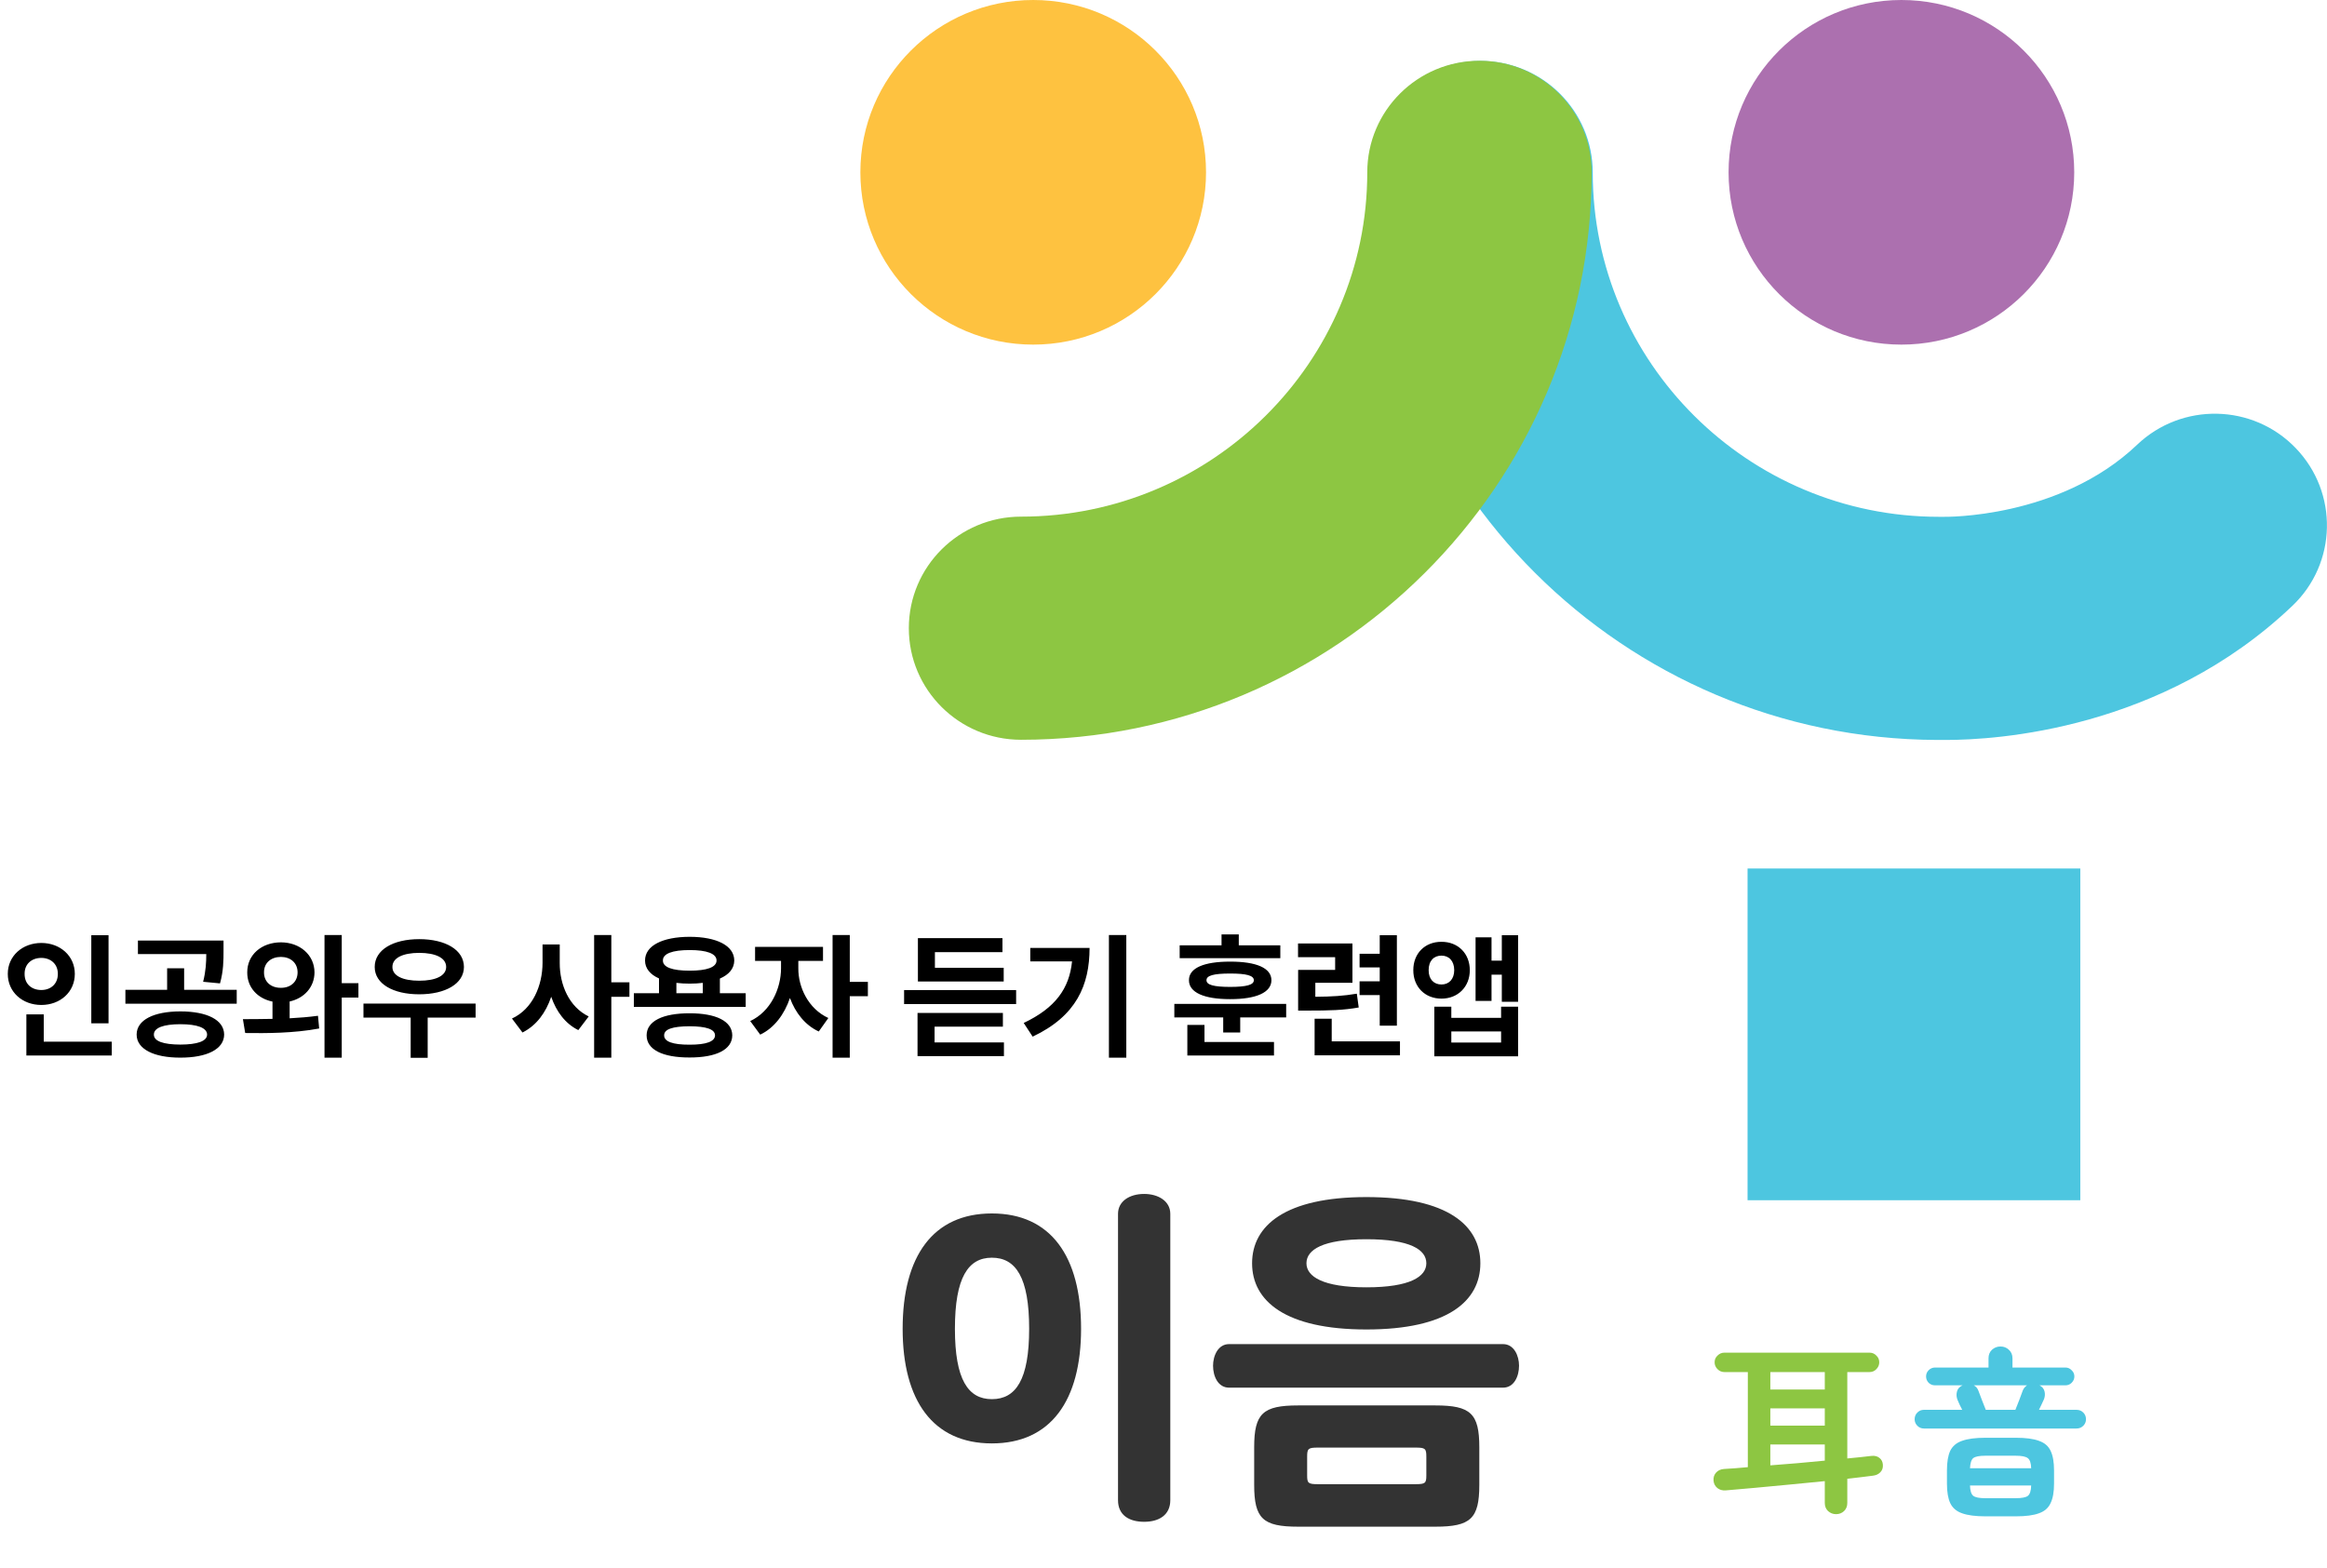 <svg width="641" height="432" viewBox="0 0 641 432" fill="none" xmlns="http://www.w3.org/2000/svg">
<g clip-path="url(#clip0_23_20)">
<path d="M523.765 94.952C550.058 94.952 571.373 73.696 571.373 47.476C571.373 21.256 550.058 0 523.765 0C497.472 0 476.157 21.256 476.157 47.476C476.157 73.696 497.472 94.952 523.765 94.952Z" fill="#AC70AF"/>
<path d="M284.608 94.952C310.901 94.952 332.216 73.696 332.216 47.476C332.216 21.256 310.901 0 284.608 0C258.315 0 237 21.256 237 47.476C237 73.696 258.315 94.952 284.608 94.952Z" fill="#FEC240"/>
<path d="M536.161 203.878C535.067 203.878 534.211 203.878 533.546 203.878C447.154 203.547 376.928 133.554 376.928 47.529C376.928 30.551 390.764 16.789 407.833 16.789C424.903 16.789 438.738 30.551 438.738 47.529C438.738 99.834 481.53 142.398 534.116 142.398C534.592 142.398 535.067 142.398 535.495 142.398C535.495 142.398 567.208 143.012 588.699 122.535C601.014 110.806 620.603 111.185 632.394 123.481C644.186 135.729 643.805 155.214 631.443 166.942C595.498 201.182 549.711 203.878 536.113 203.878H536.161Z" fill="#4DC6E0"/>
<path d="M573.044 239.3H481.387V330.702H573.044V239.3Z" fill="#4DC6E0"/>
<path d="M281.253 203.831C264.184 203.831 250.348 190.068 250.348 173.09C250.348 156.112 264.184 142.35 281.253 142.35C333.839 142.35 376.631 99.787 376.631 47.482C376.631 30.504 390.467 16.741 407.536 16.741C424.605 16.741 438.441 30.504 438.441 47.482C438.441 133.696 367.93 203.831 281.253 203.831Z" fill="#8DC642"/>
</g>
<path d="M322.372 334.44V413.352C322.372 417.48 319.204 419.304 315.172 419.304C311.044 419.304 307.972 417.48 307.972 413.352V334.44C307.972 330.984 311.14 328.968 315.172 328.968C319.108 328.968 322.372 330.984 322.372 334.44ZM273.22 397.704C256.996 397.704 248.644 385.896 248.644 366.12C248.644 346.152 256.996 334.344 273.22 334.344C289.444 334.344 297.796 346.152 297.796 366.12C297.796 385.896 289.444 397.704 273.22 397.704ZM273.22 385.512C279.844 385.512 283.492 380.136 283.492 366.12C283.492 352.008 279.844 346.536 273.22 346.536C266.692 346.536 263.044 352.008 263.044 366.12C263.044 380.136 266.692 385.512 273.22 385.512ZM414.022 382.344H338.566C335.494 382.344 334.15 379.176 334.15 376.296C334.15 373.608 335.494 370.344 338.566 370.344H414.022C417.094 370.344 418.438 373.608 418.438 376.296C418.438 379.176 417.094 382.344 414.022 382.344ZM407.494 398.76V409.128C407.494 418.44 405.094 420.648 395.398 420.648H357.574C347.878 420.648 345.478 418.44 345.478 409.128V398.76C345.478 389.448 347.878 387.24 357.574 387.24H395.398C405.094 387.24 407.494 389.448 407.494 398.76ZM360.07 401.352V406.536C360.07 408.648 360.358 408.936 363.046 408.936H389.926C392.614 408.936 392.902 408.648 392.902 406.536V401.352C392.902 399.144 392.614 398.856 389.926 398.856H363.046C360.358 398.856 360.07 399.144 360.07 401.352ZM344.902 348.072C344.902 337.704 354.022 329.832 376.39 329.832C398.854 329.832 407.782 337.704 407.782 348.072C407.782 358.44 398.854 366.312 376.39 366.312C354.022 366.312 344.902 358.44 344.902 348.072ZM392.902 348.072C392.902 344.328 388.486 341.448 376.39 341.448C364.39 341.448 359.878 344.328 359.878 348.072C359.878 351.72 364.39 354.696 376.39 354.696C388.486 354.696 392.902 351.72 392.902 348.072Z" fill="#333333"/>
<path d="M29.899 257.676V281.951H25.149V257.676H29.899ZM2.147 268.331C2.134 263.384 6.202 259.815 11.385 259.815C16.568 259.815 20.609 263.384 20.609 268.331C20.609 273.356 16.568 276.899 11.385 276.899C6.202 276.899 2.134 273.356 2.147 268.331ZM6.779 268.331C6.753 271.152 8.747 272.779 11.385 272.779C13.943 272.779 15.938 271.152 15.938 268.331C15.938 265.588 13.943 263.935 11.385 263.935C8.747 263.935 6.753 265.588 6.779 268.331ZM7.264 290.834V279.497H12.054V287.016H30.791V290.834H7.264ZM49.685 278.671C57.059 278.684 61.718 281.019 61.744 285.061C61.718 289.05 57.059 291.425 49.685 291.412C42.363 291.425 37.639 289.05 37.639 285.061C37.639 281.019 42.363 278.684 49.685 278.671ZM34.543 276.545V272.727H46.037V266.796H50.722V272.727H65.208V276.545H34.543ZM37.994 262.872V259.159H61.573V261.927C61.573 264.591 61.573 267.491 60.602 270.955L55.957 270.509C56.718 267.452 56.81 265.169 56.823 262.872H37.994ZM42.389 285.061C42.363 286.898 45.04 287.803 49.685 287.816C54.33 287.803 57.033 286.898 57.046 285.061C57.033 283.198 54.33 282.2 49.685 282.2C45.04 282.2 42.363 283.198 42.389 285.061ZM77.383 259.644C82.579 259.657 86.608 263.082 86.634 267.924C86.608 272.005 83.773 275.062 79.784 275.941V280.573C82.435 280.429 85.099 280.219 87.592 279.878L87.92 283.381C80.887 284.706 73.276 284.706 67.542 284.628L66.912 280.809C69.34 280.796 72.135 280.796 75.061 280.731V275.968C70.927 275.128 68.08 272.057 68.106 267.924C68.08 263.082 72.043 259.657 77.383 259.644ZM72.725 267.924C72.712 270.588 74.706 272.202 77.383 272.175C79.981 272.202 81.963 270.588 81.976 267.924C81.963 265.234 79.981 263.673 77.383 263.66C74.706 263.673 72.712 265.234 72.725 267.924ZM89.389 291.425V257.624H94.139V270.89H98.732V274.865H94.139V291.425H89.389ZM131.01 276.519V280.39H117.809V291.451H113.125V280.39H100.121V276.519H131.01ZM103.218 266.428C103.205 261.744 108.231 258.765 115.474 258.765C122.73 258.765 127.795 261.744 127.795 266.428C127.795 271.034 122.73 273.96 115.474 273.96C108.231 273.96 103.205 271.034 103.218 266.428ZM108.099 266.428C108.073 268.856 110.947 270.22 115.474 270.22C120.04 270.22 122.9 268.856 122.9 266.428C122.9 263.948 120.04 262.557 115.474 262.544C110.947 262.557 108.073 263.948 108.099 266.428ZM154.186 265.287C154.16 271.336 156.745 277.437 162.164 280.061L159.304 283.827C155.695 282.043 153.242 278.71 151.838 274.642C150.368 279.012 147.757 282.581 143.925 284.483L141.026 280.639C146.733 278.015 149.436 271.559 149.45 265.287V260.235H154.186V265.287ZM163.66 291.425V257.624H168.397V270.653H173.383V274.655H168.397V291.425H163.66ZM205.412 273.658V277.437H174.602V273.658H181.53V269.59C179.077 268.501 177.673 266.809 177.686 264.644C177.673 260.576 182.475 258.135 189.981 258.122C197.46 258.135 202.249 260.576 202.262 264.644C202.249 266.848 200.819 268.541 198.3 269.63V273.658H205.412ZM178.119 285.271C178.119 281.36 182.554 279.182 189.941 279.195C197.25 279.182 201.685 281.36 201.711 285.271C201.685 289.233 197.25 291.385 189.941 291.372C182.554 291.385 178.119 289.233 178.119 285.271ZM182.606 264.644C182.58 266.52 185.217 267.452 189.981 267.452C194.704 267.452 197.381 266.52 197.381 264.644C197.381 262.754 194.704 261.77 189.981 261.77C185.217 261.77 182.58 262.754 182.606 264.644ZM182.947 285.271C182.921 286.977 185.27 287.856 189.941 287.843C194.534 287.856 196.948 286.977 196.961 285.271C196.948 283.578 194.534 282.791 189.941 282.765C185.27 282.791 182.921 283.578 182.947 285.271ZM186.32 273.658H193.589V270.811C192.474 270.955 191.267 271.021 189.981 271.021C188.668 271.021 187.448 270.955 186.32 270.811V273.658ZM219.909 266.835C219.883 271.992 222.626 277.936 228.176 280.494L225.539 284.208C221.773 282.476 219.096 279.038 217.6 274.983C216.078 279.458 213.296 283.237 209.412 285.074L206.657 281.334C212.286 278.71 215.12 272.425 215.146 266.835V264.762H207.995V260.891H226.706V264.762H219.909V266.835ZM229.344 291.425V257.624H234.081V270.535H239.067V274.485H234.081V291.425H229.344ZM279.905 272.792V276.663H249.044V272.792H279.905ZM252.744 291.005V279.104H276.258V282.883H257.441V287.213H276.546V291.005H252.744ZM252.849 270.43V258.477H276.14V262.347H257.533V266.664H276.481V270.43H252.849ZM310.254 257.624V291.425H305.465V257.624H310.254ZM281.99 281.859C290.703 277.726 294.548 272.398 295.309 264.893H283.801V261.18H300.137C300.124 271.414 296.529 279.93 284.457 285.625L281.99 281.859ZM354.294 276.61V280.324H341.632V284.483H336.948V280.324H323.485V276.61H354.294ZM324.955 264.014V260.471H336.488V257.453H341.238V260.471H352.68V264.014H324.955ZM327.067 290.834V282.397H331.791V287.095H350.935V290.834H327.067ZM327.513 270.076C327.487 266.717 331.647 264.945 338.863 264.959C346.08 264.945 350.227 266.717 350.227 270.076C350.227 273.448 346.08 275.298 338.863 275.298C331.647 275.298 327.487 273.448 327.513 270.076ZM332.342 270.076C332.329 271.375 334.336 271.913 338.863 271.926C343.351 271.913 345.385 271.375 345.385 270.076C345.385 268.79 343.351 268.239 338.863 268.239C334.336 268.239 332.329 268.79 332.342 270.076ZM372.545 259.959V270.785H362.323V274.642C366.968 274.603 370.144 274.406 373.752 273.789L374.277 277.595C369.947 278.356 366.194 278.448 360.185 278.448H357.586V267.242H367.782V263.738H357.56V259.959H372.545ZM362.126 290.782V280.691H366.837V286.924H385.64V290.782H362.126ZM374.513 274.183V270.391H380.064V266.559H374.513V262.794H380.064V257.676H384.787V282.607H380.064V274.183H374.513ZM397.068 259.5C401.595 259.474 404.875 262.689 404.875 267.32C404.875 271.913 401.595 275.154 397.068 275.154C392.528 275.154 389.3 271.913 389.313 267.32C389.3 262.689 392.528 259.474 397.068 259.5ZM393.538 267.32C393.525 269.827 394.981 271.257 397.068 271.257C399.115 271.257 400.571 269.827 400.584 267.32C400.571 264.735 399.115 263.305 397.068 263.305C394.981 263.305 393.525 264.735 393.538 267.32ZM395.1 291.044V277.372H399.784V280.455H413.496V277.372H418.18V291.044H395.1ZM399.784 287.252H413.496V284.195H399.784V287.252ZM406.463 275.784V258.267H410.858V264.696H413.693V257.676H418.18V276.02H413.693V268.554H410.858V275.784H406.463Z" fill="black"/>
<path d="M529.961 393.6C529.261 393.6 528.661 393.35 528.161 392.85C527.661 392.35 527.411 391.75 527.411 391.05C527.411 390.317 527.661 389.7 528.161 389.2C528.661 388.7 529.261 388.45 529.961 388.45H540.511C540.278 387.983 540.044 387.517 539.811 387.05C539.611 386.583 539.428 386.167 539.261 385.8C538.928 385.033 538.861 384.25 539.061 383.45C539.261 382.65 539.778 382.067 540.611 381.7H533.011C532.344 381.7 531.761 381.467 531.261 381C530.794 380.5 530.561 379.917 530.561 379.25C530.561 378.583 530.794 378.017 531.261 377.55C531.761 377.05 532.344 376.8 533.011 376.8H547.761V374.25C547.761 373.283 548.078 372.5 548.711 371.9C549.378 371.3 550.161 371 551.061 371C551.961 371 552.728 371.3 553.361 371.9C554.028 372.5 554.361 373.283 554.361 374.25V376.8H568.961C569.628 376.8 570.194 377.05 570.661 377.55C571.161 378.017 571.411 378.583 571.411 379.25C571.411 379.917 571.161 380.5 570.661 381C570.194 381.467 569.628 381.7 568.961 381.7H561.811C562.578 382.1 563.044 382.683 563.211 383.45C563.378 384.217 563.294 384.967 562.961 385.7C562.794 386.067 562.594 386.5 562.361 387C562.128 387.467 561.894 387.95 561.661 388.45H572.011C572.744 388.45 573.361 388.7 573.861 389.2C574.361 389.7 574.611 390.317 574.611 391.05C574.611 391.75 574.361 392.35 573.861 392.85C573.361 393.35 572.744 393.6 572.011 393.6H529.961ZM546.911 417.8C544.178 417.8 542.028 417.517 540.461 416.95C538.928 416.417 537.844 415.483 537.211 414.15C536.611 412.85 536.311 411.067 536.311 408.8V405.15C536.311 402.85 536.611 401.05 537.211 399.75C537.844 398.45 538.928 397.533 540.461 397C542.028 396.433 544.178 396.15 546.911 396.15H555.261C558.028 396.15 560.161 396.433 561.661 397C563.194 397.533 564.261 398.45 564.861 399.75C565.494 401.05 565.811 402.85 565.811 405.15V408.8C565.811 411.067 565.494 412.85 564.861 414.15C564.261 415.483 563.194 416.417 561.661 416.95C560.161 417.517 558.028 417.8 555.261 417.8H546.911ZM547.011 388.45H555.161C555.494 387.65 555.844 386.767 556.211 385.8C556.578 384.833 556.911 383.933 557.211 383.1C557.444 382.533 557.828 382.067 558.361 381.7H543.711C544.311 382.033 544.728 382.517 544.961 383.15C545.261 383.917 545.594 384.8 545.961 385.8C546.361 386.8 546.711 387.683 547.011 388.45ZM546.861 412.8H555.261C556.928 412.8 558.044 412.583 558.611 412.15C559.178 411.683 559.478 410.733 559.511 409.3H542.661C542.694 410.733 542.994 411.683 543.561 412.15C544.128 412.583 545.228 412.8 546.861 412.8ZM542.661 404.55H559.511C559.478 403.117 559.161 402.183 558.561 401.75C557.994 401.317 556.894 401.1 555.261 401.1H546.861C545.228 401.1 544.128 401.317 543.561 401.75C543.028 402.183 542.728 403.117 542.661 404.55Z" fill="#4DC6E0"/>
<path d="M505.761 417.2C504.928 417.2 504.194 416.917 503.561 416.35C502.961 415.783 502.661 415.033 502.661 414.1V408.1C499.528 408.4 496.278 408.717 492.911 409.05C489.578 409.383 486.394 409.683 483.361 409.95C480.328 410.217 477.661 410.45 475.361 410.65C474.461 410.717 473.694 410.5 473.061 410C472.428 409.467 472.078 408.783 472.011 407.95C471.944 407.083 472.178 406.35 472.711 405.75C473.244 405.15 473.978 404.817 474.911 404.75C475.878 404.683 476.894 404.617 477.961 404.55C479.061 404.45 480.228 404.35 481.461 404.25V378.05H475.011C474.278 378.05 473.644 377.783 473.111 377.25C472.578 376.717 472.311 376.083 472.311 375.35C472.311 374.617 472.578 374 473.111 373.5C473.644 372.967 474.278 372.7 475.011 372.7H514.961C515.728 372.7 516.361 372.967 516.861 373.5C517.394 374 517.661 374.617 517.661 375.35C517.661 376.083 517.394 376.717 516.861 377.25C516.361 377.783 515.728 378.05 514.961 378.05H508.861V401.85C510.128 401.717 511.311 401.6 512.411 401.5C513.544 401.367 514.578 401.25 515.511 401.15C516.411 401.05 517.144 401.233 517.711 401.7C518.278 402.133 518.594 402.75 518.661 403.55C518.728 404.417 518.494 405.117 517.961 405.65C517.461 406.183 516.778 406.5 515.911 406.6C514.978 406.733 513.911 406.867 512.711 407C511.511 407.133 510.228 407.283 508.861 407.45V414.1C508.861 415.033 508.561 415.783 507.961 416.35C507.361 416.917 506.628 417.2 505.761 417.2ZM487.661 403.75C490.128 403.55 492.628 403.35 495.161 403.15C497.728 402.917 500.228 402.683 502.661 402.45V398H487.661V403.75ZM487.661 382.85H502.661V378.05H487.661V382.85ZM487.661 392.8H502.661V388.05H487.661V392.8Z" fill="#8DC642"/>
<defs>
<clipPath id="clip0_23_20">
<rect width="404" height="331" fill="white" transform="translate(237)"/>
</clipPath>
</defs>
</svg>
